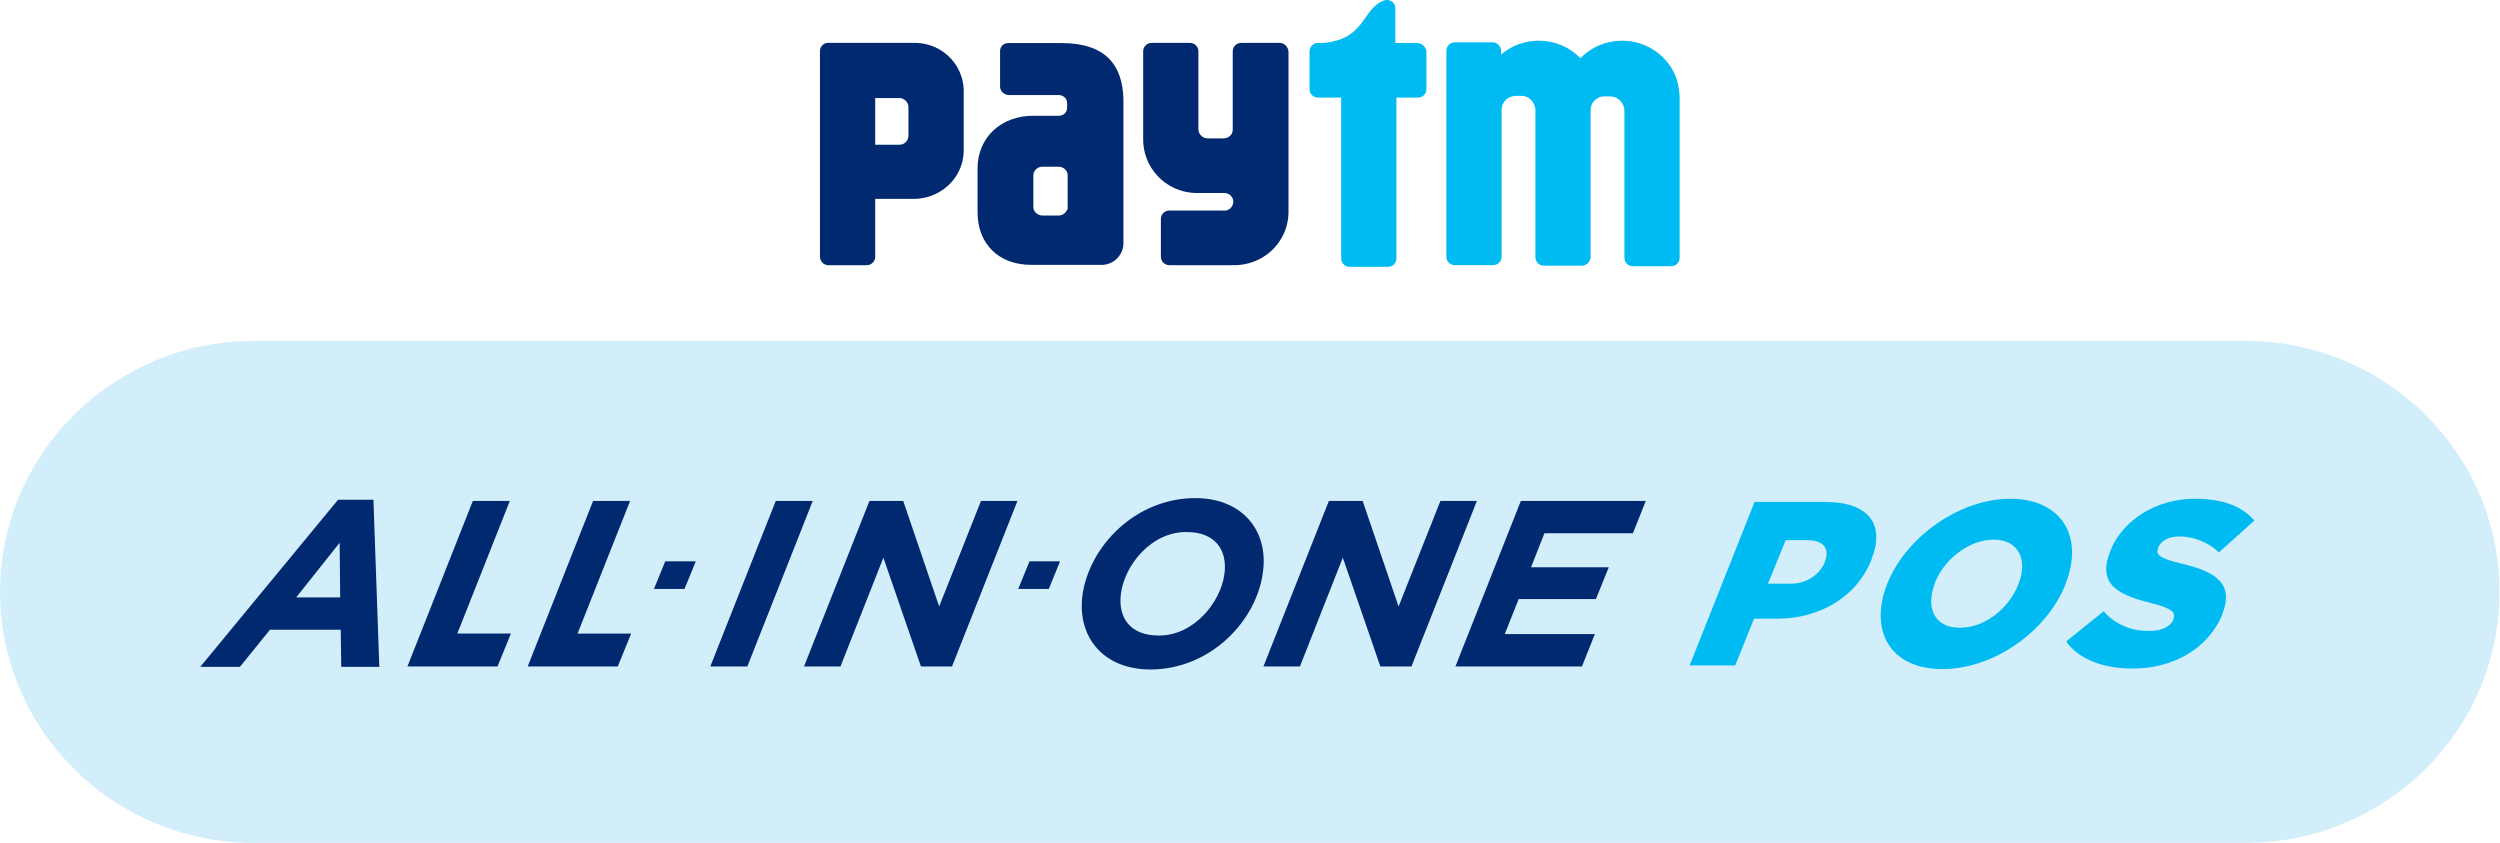 <svg width="175" height="59" viewBox="0 0 175 59" fill="none" xmlns="http://www.w3.org/2000/svg">
<path d="M17.756 23.866H157.21C167.008 23.866 174.966 31.74 174.966 41.433C174.966 51.127 167.008 59 157.21 59H17.756C7.958 59 0 51.127 0 41.433C0 31.74 7.958 23.866 17.756 23.866Z" fill="#D3EEFB"/>
<path d="M122.819 35.137H127.775C130.703 35.137 132.016 36.623 131.003 39.148V39.185C129.914 41.897 127.249 43.308 124.396 43.308H122.782L121.468 46.576H118.277L122.819 35.137ZM125.297 40.857C126.348 40.894 127.324 40.3 127.737 39.371V39.334C128.112 38.368 127.624 37.811 126.498 37.811H124.997L123.758 40.857H125.297Z" fill="#00BAF2"/>
<path d="M132.092 40.894C133.405 37.588 137.159 34.914 140.725 34.914C144.291 34.914 145.906 37.551 144.592 40.856V40.894C143.278 44.199 139.562 46.836 135.958 46.836C132.354 46.836 130.815 44.199 132.092 40.894ZM141.288 40.894C141.964 39.222 141.326 37.774 139.562 37.774C137.797 37.774 136.071 39.185 135.432 40.819V40.856C134.794 42.528 135.395 43.939 137.159 43.939C138.924 43.976 140.65 42.565 141.288 40.894Z" fill="#00BAF2"/>
<path d="M144.629 44.905L147.257 42.788C148.045 43.716 149.246 44.199 150.485 44.162C151.348 44.162 151.911 43.865 152.137 43.382V43.345C152.324 42.862 152.061 42.602 150.635 42.23C148.383 41.673 146.769 40.968 147.707 38.628V38.591C148.533 36.474 150.86 34.914 153.638 34.914C155.59 34.914 156.941 35.434 157.805 36.437L155.327 38.665C154.577 37.959 153.563 37.551 152.549 37.551C151.761 37.551 151.273 37.885 151.085 38.294V38.331C150.86 38.851 151.198 39.074 152.662 39.445C155.102 40.002 156.416 40.856 155.553 43.01V43.048C154.539 45.425 152.099 46.799 149.284 46.799C147.257 46.799 145.53 46.167 144.629 44.905Z" fill="#00BAF2"/>
<path d="M23.663 34.982H26.14L26.553 46.681H23.888L23.851 44.082H18.896L16.794 46.681H14.016L23.663 34.982ZM23.813 41.816L23.776 37.991L20.735 41.816H23.813Z" fill="#002970"/>
<path d="M33.099 35.065H35.689L32.011 44.349H35.764L34.826 46.652H28.52L33.099 35.065Z" fill="#002970"/>
<path d="M41.517 35.065H44.107L40.429 44.35H44.182L43.244 46.652H36.938L41.517 35.065Z" fill="#002970"/>
<path d="M54.302 35.065H56.892L52.313 46.652H49.723L54.302 35.065Z" fill="#002970"/>
<path d="M60.861 35.065H63.226L65.741 42.455L68.669 35.065H71.222L66.642 46.652H64.465L61.837 39.038L58.834 46.652H56.281L60.861 35.065Z" fill="#002970"/>
<path d="M75.762 41.737C76.213 38.246 79.479 34.867 83.683 34.867C86.911 34.867 88.788 37.095 88.413 39.992C88 43.446 84.734 46.863 80.53 46.863C77.264 46.863 75.424 44.634 75.762 41.737ZM85.71 40.178C85.935 38.469 85.034 37.244 83.082 37.244C80.605 37.206 78.728 39.546 78.465 41.552C78.24 43.26 79.141 44.486 81.093 44.486C83.533 44.523 85.447 42.183 85.71 40.178Z" fill="#002970"/>
<path d="M93.021 35.065H95.386L97.901 42.455L100.829 35.065H103.382L98.802 46.652H96.625L93.997 39.038L90.994 46.652H88.441L93.021 35.065Z" fill="#002970"/>
<path d="M106.459 35.065H115.205L114.304 37.33H108.11L107.172 39.707H112.615L111.714 41.935H106.308L105.332 44.386H111.639L110.738 46.652H101.879L106.459 35.065Z" fill="#002970"/>
<path d="M47.917 41.225H45.777L46.566 39.293H48.705L47.917 41.225Z" fill="#002970"/>
<path d="M73.417 41.225H71.277L72.066 39.293H74.205L73.417 41.225Z" fill="#002970"/>
<path d="M117.35 5.487C116.787 3.927 115.285 2.85 113.559 2.85H113.521C112.432 2.85 111.381 3.295 110.631 4.075C109.88 3.295 108.829 2.85 107.74 2.85H107.703C106.727 2.85 105.826 3.184 105.075 3.815V3.518C105.037 3.221 104.812 2.961 104.474 2.961H101.847C101.509 2.961 101.246 3.221 101.246 3.555V17.965C101.246 18.3 101.509 18.56 101.847 18.56H104.512C104.812 18.56 105.075 18.337 105.113 18.04V7.715C105.113 7.678 105.113 7.641 105.113 7.603C105.15 7.121 105.563 6.749 106.051 6.712H106.539C106.727 6.712 106.952 6.786 107.102 6.935C107.327 7.121 107.477 7.418 107.477 7.715V18.003C107.477 18.337 107.74 18.597 108.078 18.597H110.743C111.044 18.597 111.306 18.337 111.344 18.04V7.715C111.344 7.381 111.494 7.083 111.794 6.898C111.945 6.786 112.095 6.749 112.282 6.749H112.77C113.296 6.786 113.709 7.232 113.709 7.752V18.04C113.709 18.374 113.972 18.634 114.309 18.634H116.975C117.312 18.634 117.575 18.374 117.575 18.04V6.898C117.575 6.415 117.5 5.969 117.35 5.487Z" fill="#00BAF2"/>
<path d="M99.213 3.008H97.674V0.557C97.674 0.26 97.411 0 97.111 0C97.073 0 97.036 0 96.998 0C95.309 0.483 95.685 2.785 92.569 3.008H92.269C92.231 3.008 92.194 3.008 92.156 3.008C91.856 3.083 91.668 3.305 91.668 3.603V6.239C91.668 6.574 91.931 6.834 92.269 6.834H93.883V18.087C93.883 18.421 94.145 18.681 94.483 18.681H97.149C97.486 18.681 97.749 18.421 97.749 18.087V6.834H99.251C99.588 6.834 99.851 6.574 99.851 6.239V3.603C99.814 3.268 99.513 3.008 99.213 3.008Z" fill="#00BAF2"/>
<path d="M89.557 3.001H86.892C86.554 3.001 86.291 3.261 86.291 3.595V9.092C86.291 9.426 85.991 9.686 85.653 9.686H84.527C84.189 9.686 83.888 9.389 83.888 9.055V3.595C83.888 3.261 83.626 3.001 83.288 3.001H80.623C80.285 3.001 80.022 3.261 80.022 3.595V9.612C79.947 11.692 81.561 13.437 83.663 13.511C83.776 13.511 83.851 13.511 83.964 13.511C83.964 13.511 85.69 13.511 85.765 13.511C86.103 13.549 86.366 13.846 86.329 14.18C86.291 14.477 86.066 14.7 85.803 14.737H85.765H81.861C81.524 14.737 81.261 14.997 81.261 15.331V17.968C81.261 18.302 81.524 18.562 81.861 18.562H86.253C88.356 18.637 90.12 17.04 90.195 14.96C90.195 14.848 90.195 14.774 90.195 14.663V3.595C90.157 3.261 89.895 3.001 89.557 3.001Z" fill="#002970"/>
<path d="M63.855 3.001H57.962C57.661 3.001 57.398 3.261 57.398 3.558V6.158V6.195V17.968C57.398 18.265 57.624 18.525 57.924 18.562H60.664C61.002 18.562 61.265 18.302 61.265 17.968V13.92H63.818C65.732 13.994 67.384 12.546 67.459 10.652C67.459 10.54 67.459 10.429 67.459 10.317V6.604C67.571 4.709 66.107 3.075 64.155 3.001C64.043 3.001 63.968 3.001 63.855 3.001ZM63.592 7.866V9.5C63.592 9.835 63.33 10.132 62.954 10.132H61.265V6.863H62.954C63.292 6.863 63.592 7.161 63.592 7.495V7.866Z" fill="#002970"/>
<path d="M74.323 3.016H70.569C70.269 3.016 70.006 3.239 70.006 3.573V4.613V4.65V6.062C70.006 6.396 70.307 6.656 70.644 6.656H74.173C74.473 6.693 74.699 6.916 74.699 7.213V7.547C74.699 7.844 74.473 8.067 74.173 8.104H72.409C70.081 8.067 68.43 9.627 68.43 11.781V14.864C68.43 17.018 69.856 18.54 72.183 18.54H77.064C77.889 18.578 78.603 17.909 78.64 17.092V6.99C78.603 4.539 77.364 3.016 74.323 3.016ZM74.736 14.084V14.492C74.736 14.529 74.736 14.566 74.736 14.604C74.736 14.641 74.736 14.678 74.699 14.678C74.586 14.938 74.361 15.086 74.098 15.086H72.972C72.634 15.086 72.334 14.826 72.334 14.492V14.009V12.672V12.264C72.334 11.93 72.634 11.67 72.972 11.67H74.098C74.436 11.67 74.736 11.93 74.736 12.264V14.084Z" fill="#002970"/>
</svg>
